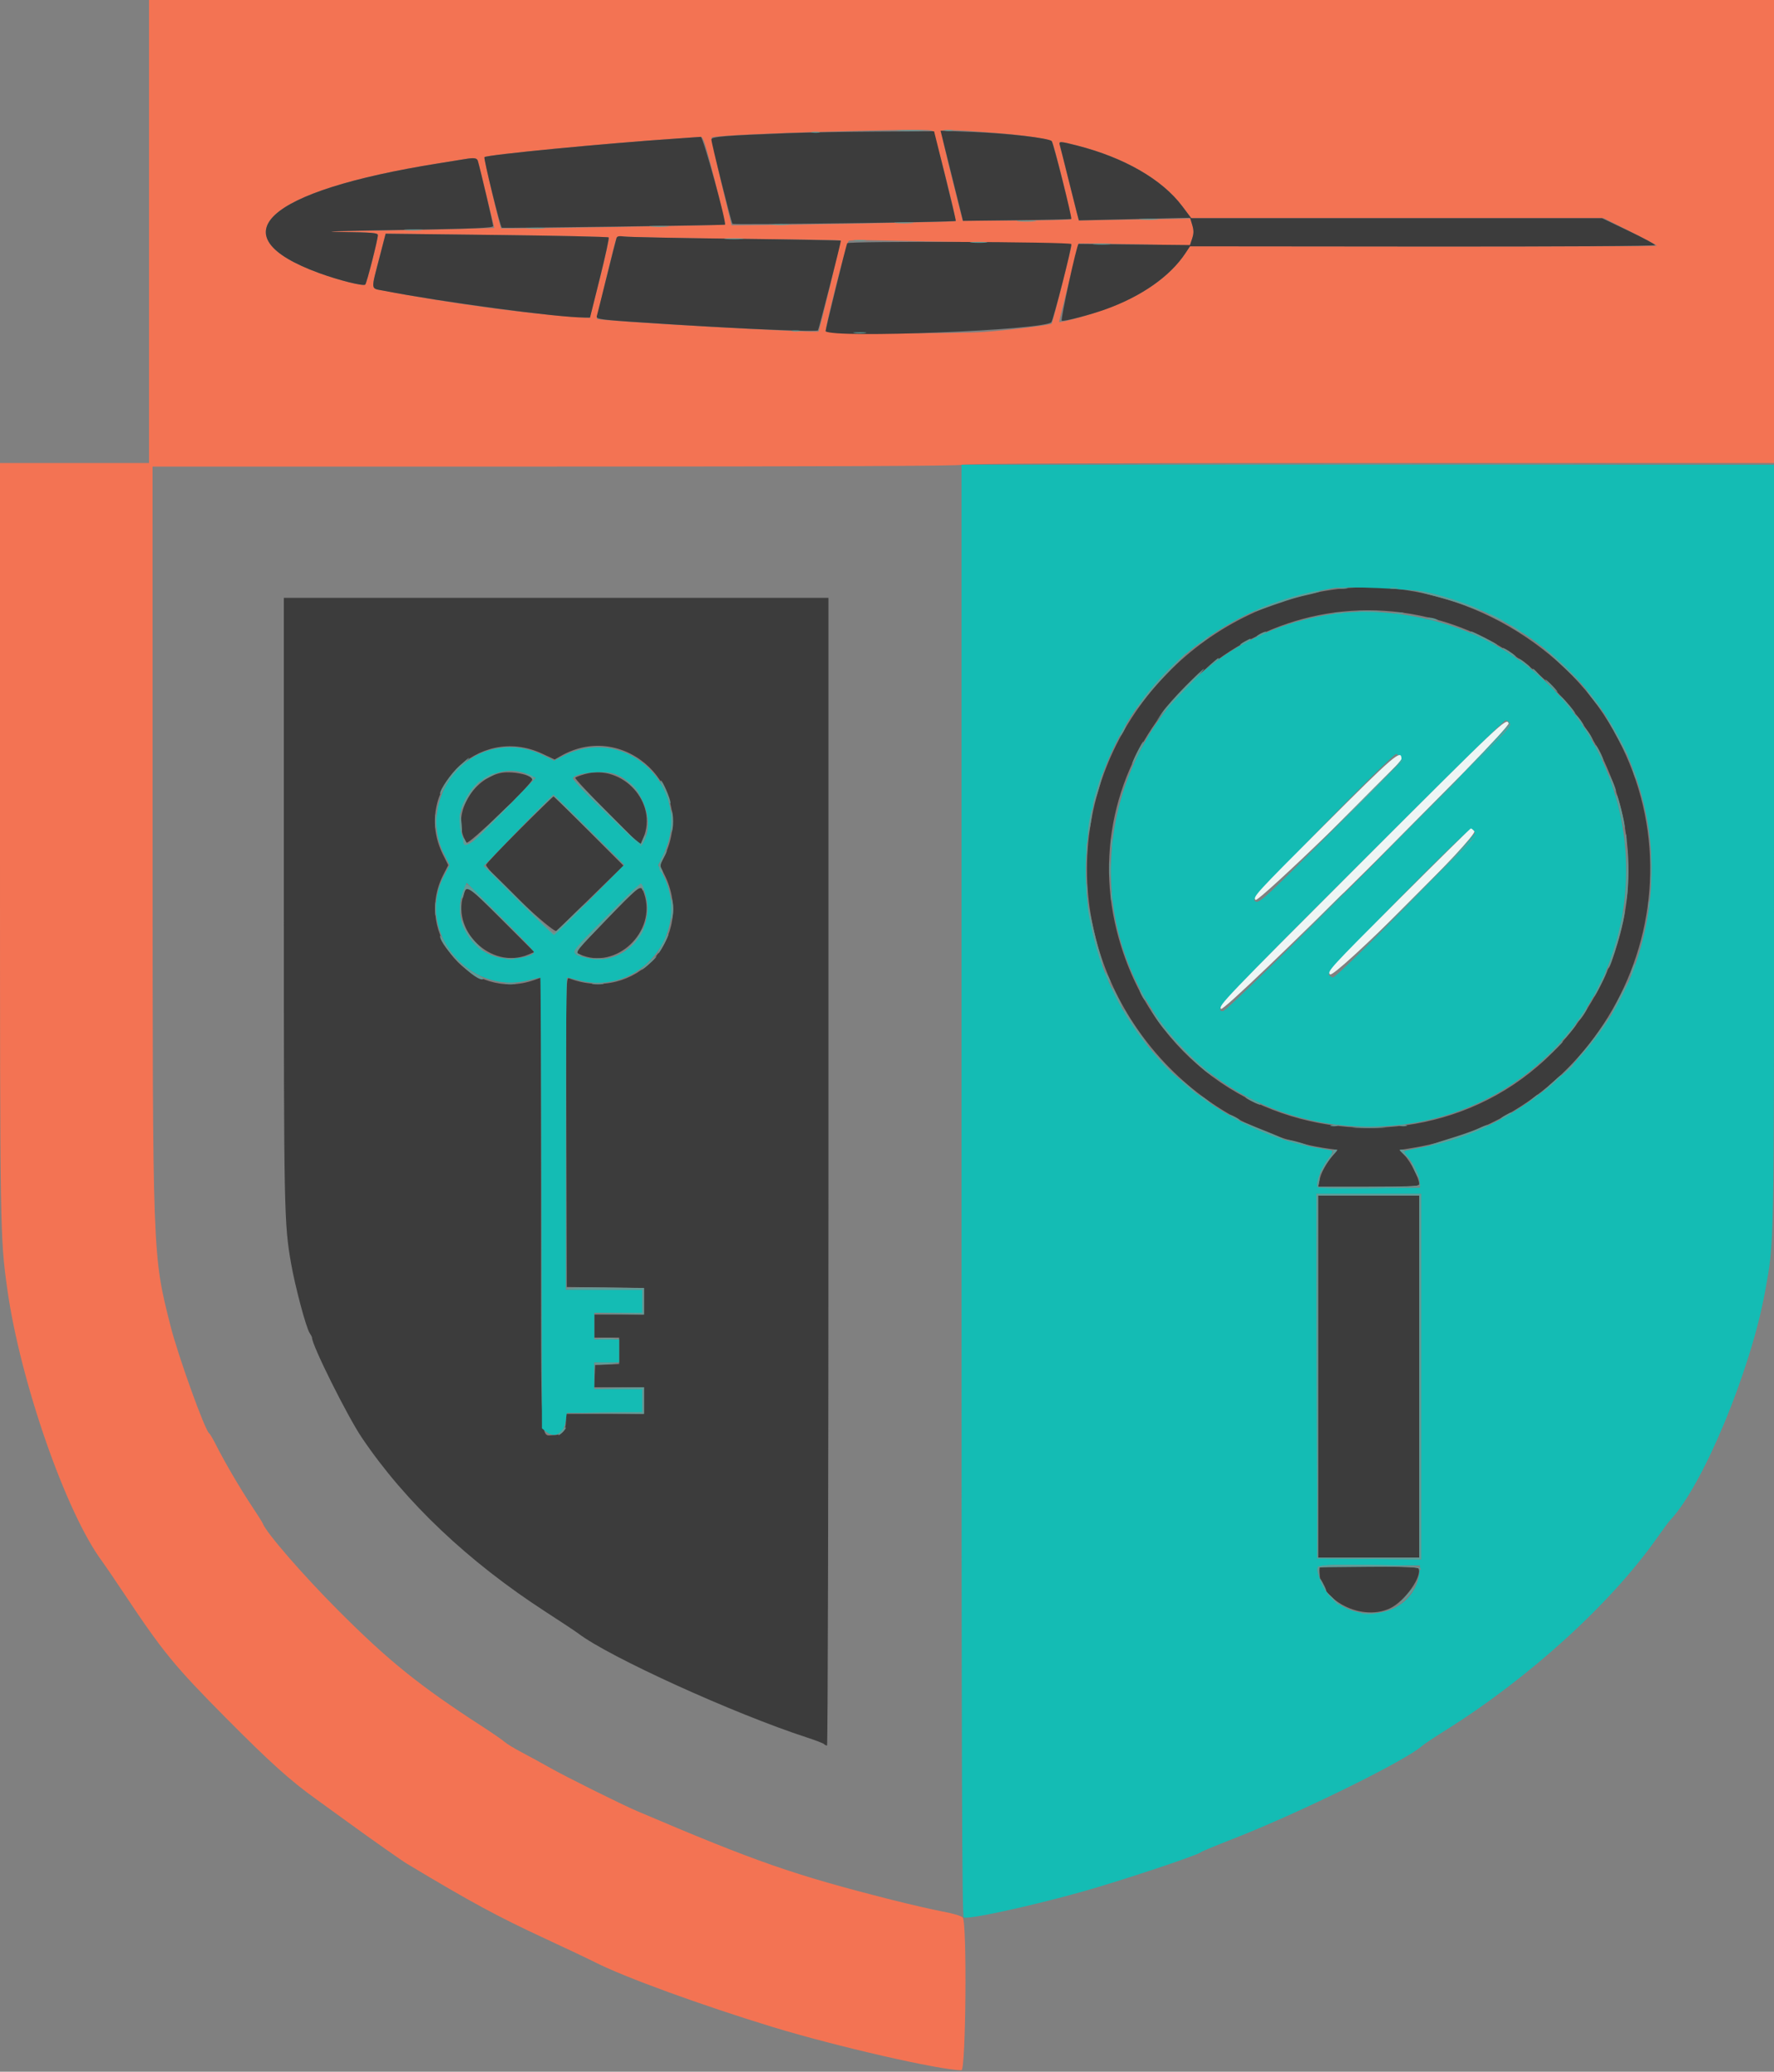 <svg id="svg" version="1.1" xmlns="http://www.w3.org/2000/svg" xmlns:xlink="http://www.w3.org/1999/xlink" width="400" height="467.141" viewBox="0, 0, 400,467.141"><rect x="0" y="0" width="400" height="467.141" fill="#808080" stroke="none"/><g id="svgg"><path id="path0" d="M33.600 52.200 L 33.600 104.400 16.800 104.400 L 0.000 104.400 0.000 190.100 C 0.001 277.873,0.019 278.974,1.634 290.600 C 4.516 311.343,14.870 341.099,23.010 352.029 C 23.572 352.783,25.829 356.100,28.027 359.400 C 36.767 372.527,39.381 375.716,51.000 387.427 C 60.859 397.364,65.445 401.493,71.260 405.666 C 72.282 406.400,75.522 408.747,78.460 410.883 C 84.124 415.001,90.503 419.487,91.812 420.273 C 106.192 428.906,112.134 432.124,123.000 437.163 C 127.840 439.408,132.858 441.785,134.151 442.446 C 140.650 445.767,158.076 452.121,174.200 457.049 C 188.552 461.436,211.983 466.800,216.793 466.800 C 217.784 466.800,218.067 433.623,217.087 432.384 C 216.798 432.018,214.971 431.466,212.600 431.027 C 210.400 430.620,205.180 429.418,201.000 428.357 C 178.884 422.739,170.558 419.837,143.600 408.349 C 140.115 406.864,127.515 400.595,123.946 398.569 C 122.158 397.555,119.324 396.006,117.648 395.127 C 115.971 394.249,114.240 393.196,113.800 392.789 C 113.360 392.382,111.107 390.823,108.793 389.324 C 94.567 380.114,87.618 374.513,76.185 363.044 C 68.237 355.071,59.958 345.520,59.242 343.499 C 59.155 343.253,58.056 341.511,56.799 339.626 C 54.246 335.798,50.618 329.606,48.737 325.867 C 48.055 324.510,47.348 323.304,47.166 323.187 C 46.221 322.580,40.164 305.761,38.455 299.000 C 34.376 282.857,34.418 284.001,34.408 188.700 L 34.400 105.200 125.600 105.200 C 186.133 105.200,216.800 105.065,216.800 104.800 C 216.800 104.534,247.600 104.400,308.400 104.400 L 400.000 104.400 400.000 52.200 L 400.000 0.000 216.800 0.000 L 33.600 0.000 33.600 52.200 M210.283 29.519 C 210.753 29.818,215.763 49.570,215.449 49.884 C 215.311 50.022,176.920 50.756,168.174 50.788 L 164.948 50.800 162.598 41.009 C 161.306 35.625,160.353 31.114,160.480 30.986 C 160.818 30.649,174.320 29.997,188.400 29.639 C 205.863 29.194,209.738 29.173,210.283 29.519 M225.314 30.048 C 231.379 30.547,236.734 31.360,237.175 31.849 C 237.629 32.353,241.747 49.186,241.481 49.452 C 241.359 49.574,235.819 49.702,229.169 49.737 L 217.078 49.800 214.564 39.821 C 213.182 34.333,212.141 29.695,212.253 29.515 C 212.465 29.170,216.797 29.347,225.314 30.048 M161.157 40.652 C 162.517 46.070,163.567 50.567,163.490 50.644 C 163.328 50.806,113.117 51.662,112.994 51.505 C 112.706 51.135,109.069 35.597,109.233 35.433 C 109.761 34.906,136.028 32.362,152.400 31.253 C 155.150 31.067,157.689 30.888,158.042 30.857 C 158.556 30.811,159.176 32.763,161.157 40.652 M242.833 32.808 C 253.508 35.534,262.030 40.447,266.575 46.495 L 268.600 49.190 315.105 49.195 L 361.610 49.200 367.605 52.203 C 370.902 53.854,373.600 55.301,373.600 55.418 C 373.600 55.535,349.911 55.609,320.958 55.584 L 268.316 55.537 267.306 57.069 C 263.624 62.646,256.916 67.178,247.864 70.205 C 243.835 71.553,238.800 72.870,238.800 72.577 C 238.800 72.493,239.790 68.504,241.000 63.712 C 242.210 58.920,243.200 54.956,243.200 54.901 C 243.200 54.847,248.847 54.921,255.748 55.065 L 268.296 55.327 268.796 53.812 C 269.178 52.656,269.189 51.941,268.845 50.792 L 268.394 49.287 255.828 49.503 L 243.263 49.719 242.852 48.159 C 242.626 47.302,241.704 43.630,240.803 40.000 C 239.902 36.370,239.071 33.085,238.956 32.700 C 238.691 31.815,238.973 31.823,242.833 32.808 M107.808 36.500 C 107.931 36.995,108.804 40.550,109.747 44.400 L 111.461 51.400 102.831 51.649 C 98.084 51.786,88.530 51.962,81.600 52.041 C 70.893 52.161,70.217 52.200,77.100 52.300 C 83.995 52.399,85.200 52.506,85.200 53.019 C 85.200 54.016,82.714 63.772,82.360 64.165 C 81.973 64.593,76.427 63.211,71.932 61.566 C 48.844 53.119,59.749 43.085,98.800 36.845 C 101.550 36.406,104.250 35.970,104.800 35.877 C 107.100 35.490,107.582 35.589,107.808 36.500 M137.268 53.535 C 137.416 53.681,136.516 57.828,135.268 62.752 L 133.000 71.703 129.200 71.438 C 118.080 70.664,100.155 68.188,86.465 65.537 C 83.502 64.963,83.579 65.731,85.672 57.646 L 86.954 52.691 111.977 52.980 C 125.740 53.139,137.121 53.389,137.268 53.535 M166.400 53.823 C 179.050 53.961,189.455 54.127,189.523 54.193 C 189.653 54.319,184.790 74.495,184.569 74.746 C 184.207 75.159,135.026 72.368,134.579 71.910 C 134.464 71.792,138.579 54.754,138.965 53.746 C 139.147 53.273,139.652 53.189,141.299 53.358 C 142.454 53.477,153.750 53.686,166.400 53.823 M223.300 54.651 C 236.520 54.827,241.597 55.020,241.590 55.347 C 241.576 55.950,237.319 72.818,237.140 72.980 C 236.788 73.297,227.495 74.438,221.946 74.845 C 215.901 75.289,186.660 75.193,186.195 74.729 C 185.861 74.394,190.862 54.647,191.367 54.312 C 191.605 54.153,194.770 54.110,198.400 54.216 C 202.030 54.322,213.235 54.517,223.300 54.651 " stroke="none" fill="#f37353" fill-rule="evenodd"></path><path id="path1" d="M177.400 30.028 C 163.408 30.561,160.400 30.811,160.400 31.446 C 160.400 32.275,164.868 50.151,165.156 50.474 C 165.380 50.726,215.253 50.081,215.510 49.823 C 215.573 49.760,214.496 45.185,213.118 39.655 L 210.613 29.600 198.006 29.662 C 191.073 29.696,181.800 29.861,177.400 30.028 M214.605 39.638 L 217.132 49.800 229.266 49.655 C 235.940 49.575,241.470 49.445,241.555 49.366 C 241.783 49.156,237.532 32.266,237.139 31.823 C 236.538 31.143,227.154 30.041,219.539 29.756 L 212.077 29.476 214.605 39.638 M152.400 31.253 C 136.028 32.362,109.761 34.906,109.233 35.433 C 108.984 35.682,112.787 51.152,113.145 51.347 C 113.383 51.477,163.321 50.796,163.467 50.661 C 163.884 50.276,158.530 30.810,158.021 30.857 C 157.679 30.888,155.150 31.067,152.400 31.253 M238.956 32.700 C 239.071 33.085,239.902 36.370,240.803 40.000 C 241.704 43.630,242.624 47.295,242.848 48.145 L 243.255 49.691 255.797 49.397 L 268.339 49.103 268.817 50.700 C 269.191 51.947,269.189 52.623,268.807 53.779 L 268.318 55.260 255.759 55.130 C 248.851 55.058,243.196 55.000,243.192 55.000 C 242.814 55.000,239.051 72.233,239.410 72.320 C 240.096 72.487,245.792 71.001,249.299 69.741 C 257.408 66.829,263.861 62.288,267.306 57.069 L 268.317 55.537 320.758 55.584 C 350.942 55.611,373.200 55.480,373.200 55.276 C 373.200 55.082,370.508 53.635,367.218 52.061 L 361.236 49.200 314.918 49.195 L 268.600 49.190 266.575 46.495 C 262.030 40.447,253.508 35.534,242.833 32.808 C 238.973 31.823,238.691 31.815,238.956 32.700 M104.800 35.877 C 104.250 35.970,101.550 36.406,98.800 36.845 C 59.764 43.083,48.853 53.123,71.932 61.566 C 76.427 63.211,81.973 64.593,82.360 64.165 C 82.714 63.772,85.200 54.016,85.200 53.019 C 85.200 52.505,83.978 52.400,76.900 52.308 C 71.565 52.239,76.209 52.075,89.900 51.851 C 107.314 51.566,111.200 51.405,111.200 50.964 C 111.200 50.489,108.291 38.108,107.754 36.300 C 107.549 35.610,106.920 35.520,104.800 35.877 M85.672 57.647 C 83.579 65.730,83.502 64.962,86.465 65.541 C 99.472 68.082,125.751 71.600,131.723 71.600 L 133.040 71.600 135.259 62.700 C 136.480 57.805,137.371 53.681,137.239 53.536 C 137.108 53.391,125.740 53.142,111.977 52.983 L 86.953 52.694 85.672 57.647 M139.019 53.650 C 138.913 53.952,137.912 57.890,136.796 62.400 C 135.679 66.910,134.680 70.890,134.574 71.244 C 134.335 72.043,134.962 72.112,152.200 73.191 C 168.833 74.232,184.124 74.846,184.439 74.485 C 184.637 74.259,189.600 54.816,189.600 54.267 C 189.600 54.188,178.935 53.996,165.900 53.841 C 152.865 53.686,141.528 53.456,140.707 53.330 C 139.639 53.165,139.158 53.257,139.019 53.650 M191.021 54.846 C 190.621 55.978,186.052 74.585,186.150 74.683 C 187.811 76.345,235.298 74.457,237.047 72.660 C 237.507 72.188,241.824 55.285,241.552 55.025 C 241.014 54.513,191.201 54.336,191.021 54.846 M301.600 132.820 C 269.339 136.839,245.087 163.949,245.081 196.000 C 245.074 227.331,268.801 254.709,299.701 259.026 L 301.603 259.291 300.404 260.657 C 298.966 262.294,297.806 264.524,297.468 266.300 L 297.220 267.600 308.610 267.600 C 319.192 267.600,320.000 267.550,319.996 266.900 C 319.990 265.723,318.022 261.873,316.757 260.562 L 315.563 259.323 318.467 258.844 C 363.191 251.458,386.263 201.455,362.740 162.893 C 350.261 142.437,324.828 129.927,301.600 132.820 M64.000 203.100 C 64.001 273.087,64.055 275.839,65.617 284.800 C 66.534 290.059,69.000 299.323,69.813 300.564 C 70.115 301.024,70.357 301.490,70.352 301.600 C 70.283 303.205,78.296 319.295,81.607 324.200 C 91.379 338.676,105.592 352.141,123.000 363.417 C 126.520 365.697,129.850 367.905,130.400 368.325 C 137.347 373.622,165.526 386.438,182.000 391.794 C 183.870 392.402,185.571 393.057,185.780 393.250 C 185.989 393.442,186.304 393.600,186.480 393.600 C 186.656 393.600,186.800 335.370,186.800 264.200 L 186.800 134.800 125.400 134.800 L 64.000 134.800 64.000 203.100 M320.000 138.772 C 356.441 146.155,377.164 185.371,362.382 218.974 C 339.793 270.326,265.606 264.264,251.826 209.941 C 241.434 168.976,278.434 130.350,320.000 138.772 M122.231 169.929 L 125.062 171.255 126.431 170.472 C 140.969 162.162,157.215 177.881,149.784 193.068 L 148.763 195.154 149.786 197.173 C 156.942 211.294,143.135 226.337,128.298 220.585 C 127.631 220.326,127.601 222.075,127.698 255.256 L 127.800 290.200 136.500 290.308 L 145.200 290.416 145.200 293.408 L 145.200 296.400 139.600 296.400 L 134.000 296.400 134.000 299.000 L 134.000 301.600 136.800 301.600 L 139.600 301.600 139.600 304.582 L 139.600 307.563 136.900 307.682 L 134.200 307.800 134.081 310.300 L 133.962 312.800 139.581 312.800 L 145.200 312.800 145.200 315.800 L 145.200 318.800 136.400 318.800 L 127.600 318.800 127.600 320.469 C 127.600 322.642,126.732 323.600,124.761 323.600 C 121.782 323.600,122.000 327.740,122.000 271.129 L 122.000 220.435 120.448 220.983 C 106.369 225.950,93.120 210.590,99.967 197.239 L 101.075 195.078 99.899 192.725 C 92.763 178.445,107.749 163.147,122.231 169.929 M112.600 174.354 C 105.764 176.149,101.735 184.658,105.191 190.000 C 105.592 190.620,120.000 176.774,120.000 175.768 C 120.000 174.668,115.024 173.717,112.600 174.354 M131.894 174.545 C 130.845 174.839,129.863 175.204,129.711 175.356 C 129.559 175.508,132.795 178.993,136.903 183.100 L 144.371 190.568 145.047 188.984 C 148.445 181.024,140.374 172.164,131.894 174.545 M117.096 187.104 C 112.973 191.231,109.600 194.788,109.600 195.008 C 109.600 196.305,124.781 210.541,125.482 209.902 C 125.877 209.541,129.434 206.082,133.386 202.213 L 140.572 195.180 132.790 187.390 C 128.510 183.106,124.914 179.600,124.800 179.600 C 124.686 179.600,121.219 182.977,117.096 187.104 M104.737 201.100 C 101.315 209.590,110.692 218.798,119.134 215.238 L 120.467 214.675 113.138 207.338 C 105.153 199.344,105.377 199.511,104.737 201.100 M136.721 207.350 L 129.643 214.691 130.721 215.184 C 138.845 218.894,148.171 210.109,145.247 201.500 C 144.502 199.305,144.430 199.355,136.721 207.350 M297.200 310.400 L 297.200 351.200 308.600 351.200 L 320.000 351.200 320.000 310.400 L 320.000 269.600 308.600 269.600 L 297.200 269.600 297.200 310.400 M297.556 353.500 C 296.575 360.145,306.500 365.874,313.415 362.654 C 316.738 361.107,320.846 355.292,319.806 353.609 C 319.511 353.132,297.626 353.024,297.556 353.500 " stroke="none" fill="#3c3c3c" fill-rule="evenodd"></path><path id="path2" d="M216.800 268.351 C 216.800 400.879,216.897 431.983,217.313 432.328 C 218.032 432.925,232.229 429.852,243.918 426.570 C 252.773 424.083,270.293 418.252,270.800 417.622 C 270.910 417.486,274.150 416.143,278.000 414.638 C 293.112 408.731,317.011 396.975,320.677 393.646 C 321.075 393.284,323.380 391.751,325.800 390.238 C 344.780 378.372,363.274 361.541,373.749 346.600 C 374.983 344.840,376.256 343.123,376.578 342.784 C 383.980 334.995,394.772 308.996,397.989 291.200 C 400.063 279.727,400.000 282.895,400.000 190.702 L 400.000 104.800 308.400 104.800 L 216.800 104.800 216.800 268.351 M321.800 133.568 C 359.222 142.268,380.744 179.453,369.345 215.715 C 362.652 237.007,342.964 254.485,321.000 258.632 C 319.020 259.006,317.159 259.377,316.865 259.457 C 316.484 259.560,316.634 259.962,317.384 260.854 C 318.854 262.600,319.900 264.772,320.062 266.410 L 320.200 267.800 308.826 267.906 C 302.571 267.965,297.305 267.865,297.125 267.685 C 296.565 267.125,297.951 263.325,299.416 261.406 C 300.331 260.208,300.637 259.529,300.305 259.433 C 300.027 259.353,298.598 259.086,297.129 258.839 C 280.602 256.064,264.375 245.158,254.817 230.400 C 236.066 201.448,244.493 161.808,273.407 142.961 C 281.729 137.537,288.888 134.802,300.400 132.649 C 303.288 132.108,318.296 132.753,321.800 133.568 M300.834 138.406 C 254.973 144.838,234.504 199.315,264.798 234.314 C 285.858 258.645,324.145 260.801,347.903 238.994 C 377.774 211.577,370.959 162.281,334.800 144.212 C 324.665 139.148,311.541 136.904,300.834 138.406 M340.434 163.040 C 341.015 163.741,277.050 228.000,275.772 228.000 C 273.530 228.000,275.213 226.189,306.841 194.559 C 324.527 176.872,339.202 162.400,339.450 162.400 C 339.699 162.400,340.141 162.688,340.434 163.040 M111.671 168.828 C 101.355 170.858,95.341 182.929,100.000 192.253 L 101.400 195.055 100.000 197.787 C 93.764 209.955,105.718 224.490,119.132 221.049 C 120.525 220.692,121.738 220.400,121.828 220.400 C 121.918 220.400,122.038 243.276,122.095 271.235 L 122.200 322.071 123.144 322.835 C 125.083 324.405,127.182 323.231,127.565 320.364 L 127.800 318.600 136.300 318.492 L 144.800 318.384 144.800 315.792 L 144.800 313.200 139.400 313.200 L 134.000 313.200 134.000 310.200 L 134.000 307.200 136.800 307.200 L 139.600 307.200 139.600 304.600 L 139.600 302.000 136.800 302.000 L 134.000 302.000 134.000 299.000 L 134.000 296.000 139.400 296.000 L 144.800 296.000 144.800 293.400 L 144.800 290.800 136.200 290.800 L 127.600 290.800 127.600 255.600 C 127.600 236.240,127.709 220.400,127.842 220.400 C 127.976 220.400,129.191 220.690,130.542 221.044 C 144.297 224.647,155.966 210.213,149.599 197.472 L 148.406 195.085 149.592 192.643 C 156.625 178.155,141.479 163.128,127.162 170.390 L 124.924 171.525 122.562 170.363 C 118.913 168.569,115.460 168.082,111.671 168.828 M315.729 170.722 C 316.346 171.404,315.490 172.334,300.264 187.522 C 283.796 203.948,283.675 204.055,282.778 202.973 C 282.311 202.411,313.823 170.000,314.836 170.000 C 314.968 170.000,315.370 170.325,315.729 170.722 M119.301 174.710 L 120.801 175.400 113.285 183.176 C 105.184 191.557,105.238 191.526,104.180 188.341 C 101.316 179.717,111.067 170.927,119.301 174.710 M138.674 174.530 C 144.771 176.778,148.088 185.356,144.810 190.400 C 144.454 190.949,129.200 176.435,129.200 175.547 C 129.200 174.316,136.087 173.577,138.674 174.530 M132.888 187.100 L 140.769 195.000 133.005 202.900 C 128.734 207.245,125.095 210.800,124.917 210.800 C 124.738 210.800,121.100 207.304,116.832 203.032 L 109.072 195.264 116.809 187.232 C 121.064 182.814,124.650 179.200,124.777 179.200 C 124.904 179.200,128.554 182.755,132.888 187.100 M332.569 187.724 C 333.006 188.415,301.665 220.400,300.551 220.400 C 300.302 220.400,299.864 220.118,299.578 219.773 C 299.036 219.120,330.879 186.626,331.770 186.923 C 331.975 186.992,332.335 187.352,332.569 187.724 M120.400 214.665 C 120.400 215.431,117.600 216.177,114.800 216.157 C 106.916 216.101,101.533 207.880,104.590 200.563 L 105.228 199.036 112.814 206.614 C 116.986 210.782,120.400 214.405,120.400 214.665 M145.362 201.071 C 148.214 209.440,141.019 217.919,132.654 216.047 C 128.211 215.053,128.078 215.365,136.596 206.820 C 145.235 198.153,144.527 198.618,145.362 201.071 M320.400 310.406 L 320.400 351.612 308.700 351.506 L 297.000 351.400 296.898 310.300 L 296.796 269.200 308.598 269.200 L 320.400 269.200 320.400 310.406 M320.063 354.387 C 318.907 366.072,301.408 367.248,297.566 355.899 C 296.451 352.607,295.827 352.774,308.745 352.894 L 320.200 353.000 320.063 354.387 " stroke="none" fill="#14bcb4" fill-rule="evenodd"></path><path id="path3" d="M306.807 194.593 C 276.159 225.243,274.649 226.820,275.315 227.486 C 276.202 228.373,340.667 164.362,340.176 163.081 C 339.674 161.774,338.787 162.612,306.807 194.593 M298.471 186.158 C 283.210 201.428,282.418 202.292,283.106 202.915 C 283.771 203.517,316.000 172.357,316.000 171.112 C 316.000 168.843,314.432 170.189,298.471 186.158 M315.279 202.921 C 299.916 218.287,299.196 219.073,299.897 219.707 C 300.925 220.637,333.310 188.497,332.422 187.427 C 332.136 187.082,331.788 186.800,331.649 186.800 C 331.510 186.800,324.144 194.054,315.279 202.921 " stroke="none" fill="#eef6f5" fill-rule="evenodd"></path><path id="path4" d="M202.700 29.496 C 204.075 29.574,206.325 29.574,207.700 29.496 C 209.075 29.418,207.950 29.354,205.200 29.354 C 202.450 29.354,201.325 29.418,202.700 29.496 M213.105 29.483 C 213.602 29.579,214.322 29.575,214.705 29.475 C 215.087 29.375,214.680 29.296,213.800 29.301 C 212.920 29.305,212.607 29.387,213.105 29.483 M183.105 29.883 C 183.602 29.979,184.322 29.975,184.705 29.875 C 185.087 29.775,184.680 29.696,183.800 29.701 C 182.920 29.705,182.607 29.787,183.105 29.883 M257.312 49.495 C 258.364 49.577,259.984 49.576,260.912 49.492 C 261.840 49.408,260.980 49.341,259.000 49.342 C 257.020 49.343,256.260 49.412,257.312 49.495 M229.712 49.895 C 230.764 49.977,232.384 49.976,233.312 49.892 C 234.240 49.808,233.380 49.741,231.400 49.742 C 229.420 49.743,228.660 49.812,229.712 49.895 M202.112 50.295 C 203.164 50.377,204.784 50.376,205.712 50.292 C 206.640 50.208,205.780 50.141,203.800 50.142 C 201.820 50.143,201.060 50.212,202.112 50.295 M174.300 50.693 C 175.235 50.777,176.765 50.777,177.700 50.693 C 178.635 50.609,177.870 50.540,176.000 50.540 C 174.130 50.540,173.365 50.609,174.300 50.693 M146.912 51.095 C 147.964 51.177,149.584 51.176,150.512 51.092 C 151.440 51.008,150.580 50.941,148.600 50.942 C 146.620 50.943,145.860 51.012,146.912 51.095 M119.100 51.493 C 120.035 51.577,121.565 51.577,122.500 51.493 C 123.435 51.409,122.670 51.340,120.800 51.340 C 118.930 51.340,118.165 51.409,119.100 51.493 M91.500 51.893 C 92.435 51.977,93.965 51.977,94.900 51.893 C 95.835 51.809,95.070 51.740,93.200 51.740 C 91.330 51.740,90.565 51.809,91.500 51.893 M163.712 53.895 C 164.764 53.977,166.384 53.976,167.312 53.892 C 168.240 53.808,167.380 53.741,165.400 53.742 C 163.420 53.743,162.660 53.812,163.712 53.895 M192.707 54.290 C 193.426 54.379,194.506 54.377,195.107 54.286 C 195.708 54.195,195.120 54.122,193.800 54.124 C 192.480 54.126,191.988 54.201,192.707 54.290 M219.111 54.693 C 220.051 54.778,221.491 54.777,222.311 54.691 C 223.130 54.605,222.360 54.536,220.600 54.537 C 218.840 54.539,218.170 54.609,219.111 54.693 M246.700 55.093 C 247.635 55.177,249.165 55.177,250.100 55.093 C 251.035 55.009,250.270 54.940,248.400 54.940 C 246.530 54.940,245.765 55.009,246.700 55.093 M178.705 74.683 C 179.202 74.779,179.922 74.775,180.305 74.675 C 180.687 74.575,180.280 74.496,179.400 74.501 C 178.520 74.505,178.207 74.587,178.705 74.683 M192.707 75.090 C 193.426 75.179,194.506 75.177,195.107 75.086 C 195.708 74.995,195.120 74.922,193.800 74.924 C 192.480 74.926,191.988 75.001,192.707 75.090 M262.500 104.700 C 287.745 104.757,329.055 104.757,354.300 104.700 C 379.545 104.643,358.890 104.597,308.400 104.597 C 257.910 104.597,237.255 104.643,262.500 104.700 M301.900 132.682 C 302.395 132.778,303.205 132.778,303.700 132.682 C 304.195 132.587,303.790 132.509,302.800 132.509 C 301.810 132.509,301.405 132.587,301.900 132.682 M313.505 132.683 C 314.002 132.779,314.722 132.775,315.105 132.675 C 315.487 132.575,315.080 132.496,314.200 132.501 C 313.320 132.505,313.007 132.587,313.505 132.683 M294.200 133.840 C 290.908 134.627,284.815 136.698,283.600 137.442 C 282.963 137.833,282.890 137.950,283.400 137.765 C 289.526 135.546,291.887 134.789,294.500 134.209 C 296.205 133.830,297.600 133.448,297.600 133.360 C 297.600 133.108,296.781 133.223,294.200 133.840 M323.400 134.383 C 325.820 135.001,328.970 135.960,330.400 136.513 C 334.160 137.967,334.744 138.134,333.440 137.381 C 331.196 136.086,321.411 133.152,319.600 133.232 C 319.270 133.247,320.980 133.764,323.400 134.383 M306.515 137.896 C 307.788 137.976,309.768 137.975,310.915 137.894 C 312.062 137.814,311.020 137.749,308.600 137.750 C 306.180 137.751,305.242 137.816,306.515 137.896 M301.105 138.283 C 301.602 138.379,302.322 138.375,302.705 138.275 C 303.087 138.175,302.680 138.096,301.800 138.101 C 300.920 138.105,300.607 138.187,301.105 138.283 M314.705 138.283 C 315.202 138.379,315.922 138.375,316.305 138.275 C 316.687 138.175,316.280 138.096,315.400 138.101 C 314.520 138.105,314.207 138.187,314.705 138.283 M335.633 138.551 C 336.042 138.921,339.200 140.395,339.200 140.216 C 339.200 139.989,336.181 138.400,335.749 138.400 C 335.594 138.400,335.542 138.468,335.633 138.551 M322.400 139.600 C 323.768 140.038,324.819 140.038,323.800 139.600 C 323.360 139.411,322.640 139.262,322.200 139.268 C 321.557 139.277,321.596 139.343,322.400 139.600 M341.000 141.407 C 341.440 141.766,342.160 142.235,342.600 142.451 L 343.400 142.844 342.600 142.193 C 342.160 141.834,341.440 141.365,341.000 141.149 L 340.200 140.756 341.000 141.407 M284.000 143.000 C 283.450 143.314,283.180 143.572,283.400 143.572 C 283.620 143.572,284.250 143.314,284.800 143.000 C 285.350 142.686,285.620 142.428,285.400 142.428 C 285.180 142.428,284.550 142.686,284.000 143.000 M331.633 142.553 C 332.041 142.927,337.600 145.589,337.600 145.410 C 337.600 145.187,332.178 142.400,331.743 142.400 C 331.591 142.400,331.542 142.469,331.633 142.553 M271.000 144.635 L 269.800 145.666 271.100 144.806 C 271.815 144.333,272.400 143.868,272.400 143.773 C 272.400 143.473,272.231 143.578,271.000 144.635 M280.700 144.629 C 279.205 145.440,279.296 145.778,280.800 145.000 C 281.460 144.659,282.000 144.294,282.000 144.190 C 282.000 143.932,281.957 143.947,280.700 144.629 M348.000 146.059 C 348.330 146.391,350.580 148.532,353.000 150.817 C 356.569 154.187,356.833 154.383,354.400 151.856 C 352.750 150.142,350.500 148.001,349.400 147.098 C 348.300 146.195,347.670 145.728,348.000 146.059 M338.800 146.124 C 338.800 146.217,339.565 146.798,340.500 147.415 C 341.435 148.032,341.989 148.280,341.731 147.968 C 341.234 147.367,338.800 145.836,338.800 146.124 M264.587 149.909 C 261.696 152.718,258.965 155.843,256.990 158.600 C 255.335 160.911,256.417 159.819,258.575 157.000 C 259.586 155.680,262.062 152.935,264.079 150.900 C 268.332 146.608,268.678 145.933,264.587 149.909 M273.185 149.629 L 271.800 150.858 273.300 149.781 C 274.626 148.830,275.057 148.400,274.685 148.400 C 274.622 148.400,273.947 148.953,273.185 149.629 M342.400 148.525 C 342.400 148.624,343.061 149.209,343.868 149.825 C 344.676 150.441,345.211 150.741,345.056 150.491 C 344.740 149.979,342.400 148.247,342.400 148.525 M267.297 154.735 C 265.154 156.900,262.800 159.555,262.067 160.635 L 260.733 162.600 262.050 161.000 C 262.774 160.120,265.253 157.465,267.560 155.100 C 269.867 152.735,271.628 150.800,271.474 150.800 C 271.320 150.800,269.441 152.571,267.297 154.735 M345.600 150.925 C 345.600 150.994,346.185 151.579,346.900 152.225 L 348.200 153.400 347.025 152.100 C 345.930 150.888,345.600 150.616,345.600 150.925 M349.600 154.600 C 350.346 155.370,351.047 156.000,351.157 156.000 C 351.267 156.000,350.746 155.370,350.000 154.600 C 349.254 153.830,348.553 153.200,348.443 153.200 C 348.333 153.200,348.854 153.830,349.600 154.600 M359.002 157.500 C 360.061 158.875,361.001 160.000,361.089 160.000 C 361.370 160.000,358.699 156.432,357.871 155.702 C 357.433 155.316,357.942 156.125,359.002 157.500 M352.997 158.500 C 354.072 159.765,355.023 160.800,355.110 160.800 C 355.383 160.800,352.929 157.836,351.964 157.000 C 351.456 156.560,351.921 157.235,352.997 158.500 M356.000 162.400 C 356.470 163.060,356.944 163.600,357.054 163.600 C 357.164 163.600,356.870 163.060,356.400 162.400 C 355.930 161.740,355.456 161.200,355.346 161.200 C 355.236 161.200,355.530 161.740,356.000 162.400 M362.631 162.600 C 363.030 163.260,364.217 165.420,365.270 167.400 C 366.323 169.380,367.188 170.842,367.192 170.648 C 367.205 170.088,363.643 163.501,362.732 162.400 L 361.905 161.400 362.631 162.600 M340.192 163.144 C 340.407 163.521,338.801 165.421,334.953 169.344 L 329.404 175.000 335.191 169.309 C 339.996 164.584,340.885 163.532,340.430 163.109 C 339.984 162.694,339.940 162.701,340.192 163.144 M253.000 164.800 C 252.659 165.460,252.469 166.000,252.579 166.000 C 252.689 166.000,253.059 165.460,253.400 164.800 C 253.741 164.140,253.931 163.600,253.821 163.600 C 253.711 163.600,253.341 164.140,253.000 164.800 M357.549 164.600 C 357.765 165.040,358.234 165.760,358.593 166.200 L 359.244 167.000 358.851 166.200 C 358.635 165.760,358.166 165.040,357.807 164.600 L 357.156 163.800 357.549 164.600 M256.380 169.640 C 255.702 170.983,255.214 172.147,255.294 172.228 C 255.375 172.308,256.015 171.210,256.717 169.787 C 257.418 168.364,257.907 167.200,257.802 167.200 C 257.697 167.200,257.057 168.298,256.380 169.640 M360.481 169.791 C 360.959 170.776,361.419 171.514,361.503 171.430 C 361.684 171.249,360.068 168.000,359.797 168.000 C 359.694 168.000,360.002 168.806,360.481 169.791 M103.616 172.661 C 101.726 174.360,99.186 178.025,99.222 179.000 C 99.231 179.220,99.705 178.501,100.276 177.402 C 100.847 176.304,102.373 174.369,103.668 173.102 C 106.502 170.328,106.475 170.091,103.616 172.661 M302.198 185.300 L 288.200 199.400 302.300 185.402 C 310.055 177.703,316.400 171.358,316.400 171.302 C 316.400 171.020,315.207 172.196,302.198 185.300 M368.229 174.000 C 368.376 174.550,368.664 175.270,368.867 175.600 C 369.125 176.017,369.157 175.895,368.971 175.200 C 368.824 174.650,368.536 173.930,368.333 173.600 C 368.075 173.183,368.043 173.305,368.229 174.000 M109.900 175.029 C 108.349 175.870,108.525 176.161,110.100 175.359 C 111.608 174.593,111.875 174.394,111.367 174.416 C 111.165 174.425,110.505 174.701,109.900 175.029 M119.100 174.888 C 119.595 175.127,120.000 175.485,120.000 175.685 C 120.000 175.884,120.204 175.921,120.454 175.767 C 120.913 175.483,119.419 174.415,118.600 174.441 C 118.380 174.448,118.605 174.649,119.100 174.888 M247.429 177.583 C 246.863 179.375,246.410 181.147,246.423 181.521 C 246.435 181.894,246.962 180.492,247.595 178.405 C 248.227 176.318,248.680 174.546,248.601 174.468 C 248.523 174.389,247.995 175.791,247.429 177.583 M362.833 174.800 C 362.815 174.910,363.152 175.900,363.582 177.000 C 364.011 178.100,364.366 178.730,364.371 178.400 C 364.379 177.833,362.901 174.375,362.833 174.800 M129.200 175.583 C 129.200 175.953,144.357 190.978,144.531 190.781 C 144.950 190.308,145.598 188.797,145.584 188.326 C 145.576 188.037,145.297 188.425,144.966 189.190 L 144.363 190.580 136.781 182.969 C 132.612 178.783,129.200 175.459,129.200 175.583 M319.597 184.700 L 310.200 194.200 319.700 184.803 C 328.528 176.071,329.380 175.200,329.097 175.200 C 329.040 175.200,324.765 179.475,319.597 184.700 M141.665 176.467 C 142.251 176.980,143.117 177.850,143.589 178.400 L 144.447 179.400 143.771 178.290 C 143.399 177.679,142.533 176.809,141.847 176.357 L 140.600 175.534 141.665 176.467 M106.922 177.300 C 105.648 178.640,103.997 181.574,104.004 182.484 C 104.006 182.768,104.432 182.088,104.951 180.974 C 105.470 179.859,106.477 178.284,107.189 177.474 C 108.788 175.653,108.602 175.532,106.922 177.300 M149.457 177.300 C 149.830 178.015,150.362 179.320,150.640 180.200 C 150.919 181.080,151.157 181.440,151.169 181.000 C 151.193 180.154,149.398 176.000,149.008 176.000 C 148.882 176.000,149.084 176.585,149.457 177.300 M121.391 182.500 L 118.200 185.800 121.503 182.607 L 124.806 179.413 132.903 187.407 L 141.000 195.400 133.004 187.300 C 128.606 182.845,124.912 179.200,124.794 179.200 C 124.677 179.200,123.145 180.685,121.391 182.500 M364.595 180.200 C 364.764 180.860,365.223 182.750,365.615 184.400 C 366.007 186.050,366.341 187.040,366.358 186.600 C 366.394 185.634,364.893 179.550,364.538 179.228 C 364.400 179.103,364.426 179.540,364.595 180.200 M110.400 185.800 C 105.339 190.875,105.500 190.768,104.888 189.500 C 104.649 189.005,104.442 188.791,104.427 189.024 C 104.259 191.648,105.525 191.037,110.479 186.100 C 113.183 183.405,115.304 181.200,115.191 181.200 C 115.079 181.200,112.923 183.270,110.400 185.800 M151.341 185.200 C 151.341 187.998,151.396 188.299,151.650 186.900 C 151.819 185.965,151.819 184.435,151.650 183.500 C 151.396 182.101,151.341 182.402,151.341 185.200 M245.600 185.200 C 245.335 186.769,245.200 188.134,245.300 188.233 C 245.399 188.332,245.693 187.126,245.953 185.553 C 246.213 183.979,246.348 182.615,246.253 182.520 C 246.159 182.425,245.865 183.631,245.600 185.200 M98.128 185.200 C 98.128 186.630,98.201 187.215,98.289 186.500 C 98.378 185.785,98.378 184.615,98.289 183.900 C 98.201 183.185,98.128 183.770,98.128 185.200 M103.628 185.033 C 103.644 186.115,103.804 187.360,103.985 187.800 C 104.178 188.270,104.226 187.527,104.102 186.000 C 103.848 182.855,103.589 182.329,103.628 185.033 M366.509 189.200 C 366.509 190.190,366.587 190.595,366.682 190.100 C 366.778 189.605,366.778 188.795,366.682 188.300 C 366.587 187.805,366.509 188.210,366.509 189.200 M316.598 204.500 L 300.600 220.600 316.700 204.602 C 331.664 189.733,332.980 188.400,332.698 188.400 C 332.642 188.400,325.397 195.645,316.598 204.500 M250.501 190.200 C 250.505 191.080,250.587 191.393,250.683 190.895 C 250.779 190.398,250.775 189.678,250.675 189.295 C 250.575 188.913,250.496 189.320,250.501 190.200 M244.914 191.400 C 244.917 192.500,244.995 192.903,245.087 192.295 C 245.179 191.686,245.177 190.786,245.082 190.295 C 244.987 189.803,244.911 190.300,244.914 191.400 M372.159 196.000 C 372.159 199.190,372.221 200.495,372.297 198.900 C 372.373 197.305,372.373 194.695,372.297 193.100 C 372.221 191.505,372.159 192.810,372.159 196.000 M366.886 195.241 C 366.838 197.574,366.717 200.634,366.615 202.041 L 366.430 204.600 366.820 202.200 C 367.035 200.880,367.157 197.820,367.091 195.400 L 366.971 191.000 366.886 195.241 M149.253 193.382 C 148.404 194.983,148.497 196.800,149.428 196.800 C 149.538 196.800,149.422 196.416,149.171 195.946 C 148.797 195.248,148.875 194.804,149.597 193.519 C 150.083 192.655,150.412 191.879,150.328 191.795 C 150.245 191.711,149.761 192.426,149.253 193.382 M250.134 196.000 C 250.134 197.650,250.205 198.325,250.291 197.500 C 250.378 196.675,250.378 195.325,250.291 194.500 C 250.205 193.675,250.134 194.350,250.134 196.000 M109.200 195.180 C 109.200 195.511,124.555 210.800,124.888 210.800 C 125.212 210.800,131.110 204.991,131.994 203.800 C 132.321 203.360,130.900 204.665,128.837 206.700 C 126.773 208.735,124.970 210.400,124.829 210.400 C 124.688 210.400,121.114 206.924,116.887 202.677 C 112.659 198.429,109.200 195.056,109.200 195.180 M244.914 200.600 C 244.917 201.700,244.995 202.103,245.087 201.495 C 245.179 200.886,245.177 199.986,245.082 199.495 C 244.987 199.003,244.911 199.500,244.914 200.600 M104.559 200.637 C 104.228 201.428,104.031 202.283,104.119 202.537 C 104.208 202.792,104.411 202.417,104.571 201.705 C 105.077 199.449,105.534 199.744,113.145 207.249 L 120.600 214.600 113.004 206.900 C 104.265 198.041,105.317 198.822,104.559 200.637 M136.596 206.820 C 129.415 214.023,129.042 214.472,129.776 215.020 C 130.204 215.339,130.744 215.588,130.976 215.573 C 131.209 215.558,131.004 215.354,130.519 215.120 C 129.691 214.720,130.061 214.257,136.719 207.352 C 143.282 200.545,144.800 199.252,144.800 200.467 C 144.800 200.723,144.894 200.839,145.009 200.724 C 145.270 200.463,144.809 199.200,144.453 199.200 C 144.310 199.200,140.774 202.629,136.596 206.820 M250.501 202.200 C 250.505 203.080,250.587 203.393,250.683 202.895 C 250.779 202.398,250.775 201.678,250.675 201.295 C 250.575 200.913,250.496 201.320,250.501 202.200 M295.596 208.700 L 288.200 216.200 295.700 208.804 C 299.825 204.736,303.200 201.361,303.200 201.304 C 303.200 201.019,302.468 201.732,295.596 208.700 M151.328 205.000 C 151.331 207.782,151.376 207.988,151.674 206.573 C 151.867 205.664,151.866 204.254,151.672 203.373 C 151.375 202.025,151.326 202.257,151.328 205.000 M98.124 205.000 C 98.126 206.320,98.201 206.812,98.290 206.093 C 98.379 205.374,98.377 204.294,98.286 203.693 C 98.195 203.092,98.122 203.680,98.124 205.000 M371.693 204.000 C 371.693 204.770,371.775 205.085,371.876 204.700 C 371.976 204.315,371.976 203.685,371.876 203.300 C 371.775 202.915,371.693 203.230,371.693 204.000 M103.714 205.000 C 103.717 206.100,103.795 206.503,103.887 205.895 C 103.979 205.286,103.977 204.386,103.882 203.895 C 103.787 203.403,103.711 203.900,103.714 205.000 M245.236 204.056 C 245.128 206.018,248.133 218.000,248.613 217.520 C 248.698 217.435,248.396 216.203,247.942 214.783 C 247.489 213.362,246.702 210.220,246.195 207.800 C 245.687 205.380,245.256 203.695,245.236 204.056 M365.666 207.400 C 365.376 208.940,364.544 212.000,363.816 214.200 C 363.087 216.400,362.543 218.257,362.607 218.328 C 363.081 218.853,366.521 206.841,366.310 205.400 C 366.245 204.960,365.955 205.860,365.666 207.400 M104.032 207.513 C 103.936 209.066,106.965 213.418,108.840 214.421 C 109.229 214.630,108.598 213.850,107.437 212.689 C 106.153 211.405,105.079 209.878,104.695 208.789 C 104.347 207.805,104.049 207.231,104.032 207.513 M144.496 210.149 C 144.257 210.673,143.470 211.799,142.746 212.651 C 141.639 213.954,141.606 214.042,142.540 213.207 C 143.751 212.124,145.400 209.667,145.111 209.377 C 145.011 209.278,144.735 209.625,144.496 210.149 M149.352 212.817 C 148.671 214.115,148.272 215.079,148.465 214.960 C 148.885 214.700,150.910 210.777,150.722 210.588 C 150.649 210.516,150.033 211.518,149.352 212.817 M99.211 211.000 C 99.190 213.394,107.803 221.931,109.015 220.718 C 109.091 220.643,108.206 220.085,107.049 219.479 C 104.423 218.104,101.999 215.660,100.425 212.800 C 99.759 211.590,99.213 210.780,99.211 211.000 M145.800 217.476 C 144.700 218.487,144.340 218.947,145.000 218.497 C 146.124 217.730,148.344 215.578,147.970 215.618 C 147.876 215.628,146.900 216.464,145.800 217.476 M114.305 216.283 C 114.802 216.379,115.522 216.375,115.905 216.275 C 116.287 216.175,115.880 216.096,115.000 216.101 C 114.120 216.105,113.807 216.187,114.305 216.283 M133.900 216.282 C 134.395 216.378,135.205 216.378,135.700 216.282 C 136.195 216.187,135.790 216.109,134.800 216.109 C 133.810 216.109,133.405 216.187,133.900 216.282 M368.044 218.444 C 367.798 219.151,367.666 219.800,367.752 219.885 C 367.838 219.971,368.109 219.462,368.356 218.756 C 368.602 218.049,368.734 217.400,368.648 217.315 C 368.562 217.229,368.291 217.738,368.044 218.444 M360.684 221.814 C 359.871 223.456,359.293 224.800,359.398 224.800 C 359.665 224.800,362.485 219.151,362.306 218.973 C 362.227 218.893,361.497 220.172,360.684 221.814 M249.228 219.400 C 249.228 219.620,249.486 220.250,249.800 220.800 C 250.114 221.350,250.372 221.620,250.372 221.400 C 250.372 221.180,250.114 220.550,249.800 220.000 C 249.486 219.450,249.228 219.180,249.228 219.400 M364.907 225.334 C 363.756 227.570,363.096 229.040,363.440 228.600 C 364.202 227.625,367.300 221.567,367.125 221.393 C 367.056 221.324,366.058 223.098,364.907 225.334 M114.105 221.887 C 114.714 221.979,115.614 221.977,116.105 221.882 C 116.597 221.787,116.100 221.711,115.000 221.714 C 113.900 221.717,113.497 221.795,114.105 221.887 M133.700 221.887 C 134.305 221.978,135.295 221.978,135.900 221.887 C 136.505 221.795,136.010 221.720,134.800 221.720 C 133.590 221.720,133.095 221.795,133.700 221.887 M250.800 222.947 C 250.800 223.380,252.788 227.200,253.013 227.200 C 253.123 227.200,252.739 226.255,252.159 225.100 C 251.043 222.879,250.800 222.494,250.800 222.947 M257.400 224.400 C 257.741 225.060,258.111 225.600,258.221 225.600 C 258.331 225.600,258.141 225.060,257.800 224.400 C 257.459 223.740,257.089 223.200,256.979 223.200 C 256.869 223.200,257.059 223.740,257.400 224.400 M356.585 228.900 C 355.968 229.835,355.720 230.389,356.032 230.131 C 356.633 229.634,358.164 227.200,357.876 227.200 C 357.783 227.200,357.202 227.965,356.585 228.900 M253.643 228.500 C 254.429 230.002,258.035 235.131,258.682 235.668 C 259.015 235.944,258.259 234.738,257.003 232.986 C 255.746 231.235,254.462 229.306,254.149 228.701 C 253.836 228.095,253.488 227.600,253.376 227.600 C 253.264 227.600,253.384 228.005,253.643 228.500 M261.274 230.485 C 263.245 233.323,269.723 240.012,272.400 241.972 C 273.914 243.081,273.850 242.987,272.000 241.381 C 268.437 238.288,263.696 233.278,261.745 230.544 C 260.747 229.145,259.844 228.000,259.739 228.000 C 259.635 228.000,260.325 229.118,261.274 230.485 M360.541 232.500 C 359.429 234.095,357.646 236.390,356.579 237.600 C 355.505 238.818,355.225 239.265,355.951 238.600 C 357.748 236.955,363.286 229.600,362.728 229.600 C 362.638 229.600,361.654 230.905,360.541 232.500 M353.755 232.681 C 352.907 233.716,352.422 234.434,352.677 234.276 C 353.221 233.940,355.755 230.800,355.482 230.800 C 355.380 230.800,354.603 231.647,353.755 232.681 M349.588 237.500 L 347.000 240.200 349.700 237.612 C 352.208 235.207,352.583 234.800,352.288 234.800 C 352.227 234.800,351.012 236.015,349.588 237.500 M260.706 238.200 C 261.598 239.300,263.020 240.829,263.864 241.598 L 265.400 242.996 263.768 241.198 C 262.871 240.209,261.449 238.680,260.609 237.800 L 259.082 236.200 260.706 238.200 M353.375 241.300 L 352.200 242.600 353.500 241.425 C 354.215 240.779,354.800 240.194,354.800 240.125 C 354.800 239.816,354.470 240.088,353.375 241.300 M349.400 244.677 C 347.968 246.014,347.645 246.425,348.600 245.698 C 350.109 244.549,352.339 242.378,351.970 242.418 C 351.876 242.428,350.720 243.445,349.400 244.677 M266.200 243.564 C 267.036 244.529,270.000 246.983,270.000 246.710 C 270.000 246.623,268.965 245.672,267.700 244.597 C 266.435 243.521,265.760 243.056,266.200 243.564 M270.400 246.946 C 270.400 247.056,270.940 247.530,271.600 248.000 C 272.260 248.470,272.800 248.764,272.800 248.654 C 272.800 248.544,272.260 248.070,271.600 247.600 C 270.940 247.130,270.400 246.836,270.400 246.946 M345.400 247.835 L 344.200 248.866 345.500 248.006 C 346.215 247.533,346.800 247.068,346.800 246.973 C 346.800 246.673,346.631 246.778,345.400 247.835 M280.800 247.397 C 280.800 247.668,284.049 249.284,284.230 249.103 C 284.314 249.019,283.576 248.559,282.591 248.081 C 281.606 247.602,280.800 247.294,280.800 247.397 M339.500 251.429 C 338.005 252.240,338.096 252.578,339.600 251.800 C 340.260 251.459,340.800 251.094,340.800 250.990 C 340.800 250.732,340.757 250.747,339.500 251.429 M277.200 251.379 C 277.200 251.489,277.740 251.859,278.400 252.200 C 279.060 252.541,279.600 252.731,279.600 252.621 C 279.600 252.511,279.060 252.141,278.400 251.800 C 277.740 251.459,277.200 251.269,277.200 251.379 M280.200 253.106 C 280.632 253.517,286.765 256.138,288.400 256.610 C 290.194 257.129,289.064 256.509,286.000 255.294 C 284.350 254.639,282.280 253.794,281.400 253.415 C 280.520 253.036,279.980 252.897,280.200 253.106 M300.100 253.876 C 300.485 253.976,301.115 253.976,301.500 253.876 C 301.885 253.775,301.570 253.693,300.800 253.693 C 300.030 253.693,299.715 253.775,300.100 253.876 M315.700 253.876 C 316.085 253.976,316.715 253.976,317.100 253.876 C 317.485 253.775,317.170 253.693,316.400 253.693 C 315.630 253.693,315.315 253.775,315.700 253.876 M333.400 254.430 C 332.520 254.851,330.000 255.756,327.800 256.441 C 322.078 258.222,321.488 258.442,323.200 258.159 C 325.201 257.829,332.507 255.373,334.291 254.432 C 336.213 253.417,335.519 253.416,333.400 254.430 M305.718 254.298 C 307.433 254.373,310.133 254.372,311.718 254.297 C 313.303 254.221,311.900 254.159,308.600 254.160 C 305.300 254.161,304.003 254.222,305.718 254.298 M291.009 257.361 C 291.893 257.656,293.243 258.004,294.009 258.135 C 295.335 258.362,295.325 258.349,293.791 257.839 C 292.907 257.544,291.557 257.196,290.791 257.065 C 289.465 256.838,289.475 256.851,291.009 257.361 M300.583 259.572 C 300.709 259.777,300.613 260.069,300.367 260.220 C 299.787 260.579,297.599 264.031,297.605 264.578 C 297.607 264.810,298.070 264.190,298.633 263.200 C 299.196 262.210,300.128 260.905,300.703 260.300 C 301.573 259.386,301.631 259.200,301.051 259.200 C 300.667 259.200,300.456 259.368,300.583 259.572 M315.600 259.325 C 315.600 259.394,316.184 259.979,316.899 260.625 C 317.953 261.579,318.028 261.607,317.295 260.770 C 316.799 260.204,316.514 259.619,316.663 259.470 C 316.812 259.322,316.633 259.200,316.267 259.200 C 315.900 259.200,315.600 259.256,315.600 259.325 M318.925 263.959 C 319.406 265.037,319.856 265.770,319.923 265.589 C 320.052 265.246,318.509 262.000,318.217 262.000 C 318.126 262.000,318.445 262.882,318.925 263.959 M297.077 266.300 C 296.959 266.905,296.995 267.538,297.157 267.706 C 297.702 268.271,320.120 267.866,320.237 267.290 C 320.294 267.010,320.249 266.964,320.137 267.190 C 320.005 267.456,315.934 267.600,308.577 267.600 L 297.220 267.600 297.460 266.400 C 297.592 265.740,297.608 265.200,297.497 265.200 C 297.385 265.200,297.196 265.695,297.077 266.300 M296.898 310.300 L 297.000 351.400 308.700 351.506 L 320.400 351.612 320.400 310.406 L 320.400 269.200 308.598 269.200 L 296.796 269.200 296.898 310.300 M320.000 310.400 L 320.000 351.200 308.600 351.200 L 297.200 351.200 297.200 310.400 L 297.200 269.600 308.600 269.600 L 320.000 269.600 320.000 310.400 M127.600 290.500 C 127.600 290.665,131.470 290.800,136.200 290.800 L 144.800 290.800 144.800 293.389 L 144.800 295.977 139.300 296.101 L 133.800 296.225 139.500 296.312 L 145.200 296.400 145.200 293.415 L 145.200 290.430 136.400 290.315 C 131.559 290.252,127.599 290.335,127.600 290.500 M135.300 301.891 C 136.125 301.978,137.475 301.978,138.300 301.891 C 139.125 301.805,138.450 301.734,136.800 301.734 C 135.150 301.734,134.475 301.805,135.300 301.891 M134.000 307.500 C 134.000 307.665,134.945 307.748,136.100 307.684 C 139.621 307.491,139.954 307.312,136.900 307.254 C 135.305 307.225,134.000 307.335,134.000 307.500 M139.300 313.099 L 144.800 313.223 144.800 315.803 L 144.800 318.384 136.300 318.500 L 127.800 318.617 136.500 318.708 L 145.200 318.800 145.200 315.800 L 145.200 312.800 139.500 312.888 L 133.800 312.975 139.300 313.099 M126.514 322.680 C 126.027 323.186,125.774 323.600,125.952 323.600 C 126.342 323.600,127.798 322.045,127.564 321.877 C 127.474 321.813,127.001 322.174,126.514 322.680 M297.112 353.294 C 297.014 353.572,297.075 354.250,297.248 354.800 C 297.544 355.743,297.557 355.732,297.481 354.600 L 297.400 353.400 308.351 353.293 C 316.727 353.212,319.447 353.306,319.916 353.693 C 320.424 354.112,320.496 354.096,320.332 353.600 C 320.060 352.776,297.399 352.478,297.112 353.294 M297.600 356.153 C 297.600 356.582,298.790 358.800,299.021 358.800 C 299.131 358.800,298.923 358.215,298.559 357.500 C 297.817 356.040,297.600 355.736,297.600 356.153 M316.824 360.118 C 315.143 362.089,315.129 362.125,316.557 360.800 C 317.823 359.626,319.118 357.954,318.714 358.018 C 318.651 358.028,317.801 358.973,316.824 360.118 M300.400 360.600 C 301.146 361.370,301.847 362.000,301.957 362.000 C 302.067 362.000,301.546 361.370,300.800 360.600 C 300.054 359.830,299.353 359.200,299.243 359.200 C 299.133 359.200,299.654 359.830,300.400 360.600 M307.091 363.889 C 307.801 363.977,309.061 363.979,309.891 363.892 C 310.721 363.805,310.140 363.733,308.600 363.731 C 307.060 363.729,306.381 363.800,307.091 363.889 " stroke="none" fill="#619b97" fill-rule="evenodd"></path></g></svg>